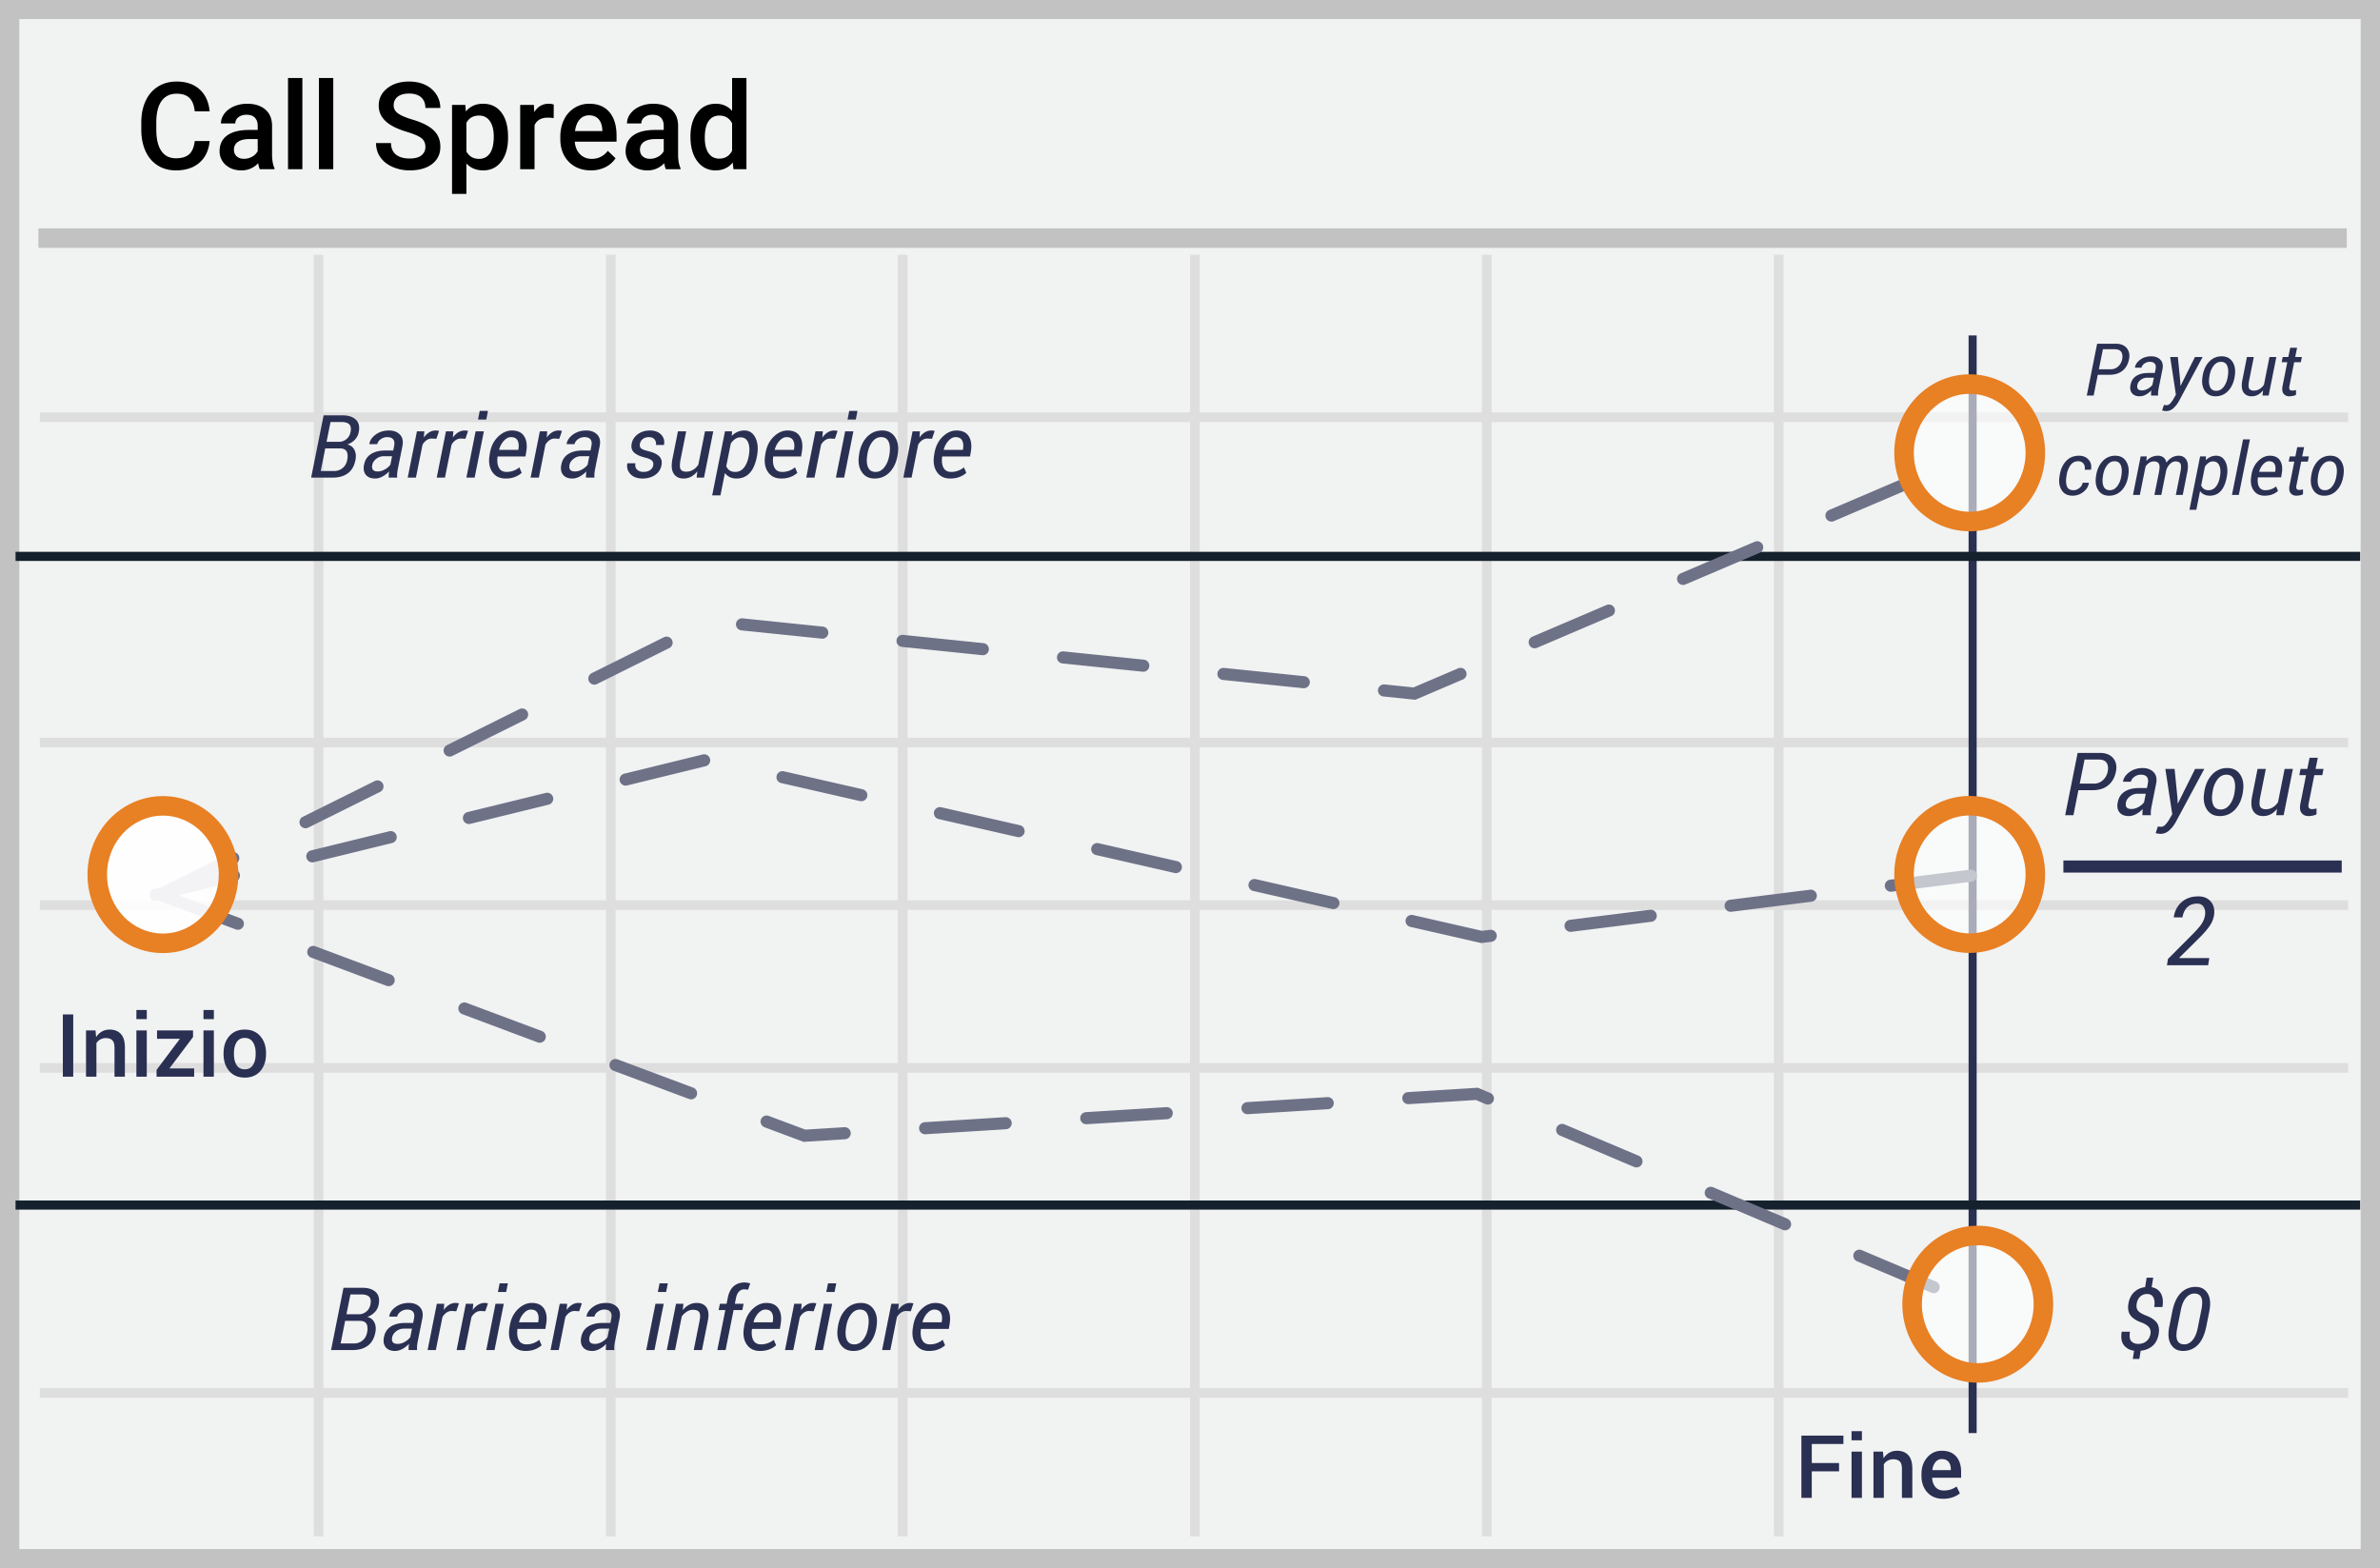 <svg width="299" height="197" xmlns="http://www.w3.org/2000/svg"><g fill="none" fill-rule="evenodd"><path fill="#F1F2F2" d="M299 0v197H0V0z"/><path d="M296.573 2.4H2.427v192.2h294.146V2.4zM299 197H0V0h299v197z" fill="#C2C2C2" fill-rule="nonzero"/><path d="M5 53.021v-1.21h290v1.21H5zm0 40.874v-1.21h290v1.21H5zm0 40.87v-1.21h290v1.21H5zm0 40.833v-1.21h290v1.21H5zM39.421 32h1.208v161h-1.208V32zm36.71 0h1.208v161H76.13V32zm36.669 0h1.208v161H112.8V32zm36.708 0h1.208v161h-1.208V32zm36.671 0h1.208v161h-1.208V32zm36.673 0h1.208v161h-1.208V32zM5 114.31v-1.21h290v1.21H5z" fill="#DFDEDE" fill-rule="nonzero"/><path fill="#2A3052" fill-rule="nonzero" d="M247.314 42.14h1.014v137.891h-1.014z"/><path d="M1.954 70.47v-1.148h294.553v1.148H1.954zm0 81.49v-1.148h294.553v1.148H1.954z" fill="#15212D" fill-rule="nonzero"/><path fill="#C2C2C2" fill-rule="nonzero" d="M4.826 31.142v-2.456h290v2.456z"/><path d="M26.34 17.72c-.11 1.159-.535 2.062-1.278 2.712-.742.649-1.729.973-2.961.973-.862 0-1.62-.204-2.275-.615-.656-.41-1.162-.994-1.519-1.75-.355-.755-.54-1.633-.556-2.634v-1.014c0-1.025.18-1.927.542-2.709.36-.78.88-1.382 1.555-1.805.676-.422 1.456-.634 2.342-.634 1.193 0 2.153.326 2.88.978.728.651 1.15 1.571 1.27 2.76h-1.872c-.088-.781-.314-1.345-.679-1.69-.363-.346-.897-.52-1.599-.52-.817 0-1.444.301-1.882.9-.438.6-.662 1.48-.672 2.638v.962c0 1.174.21 2.07.628 2.686.418.617 1.03.925 1.837.925.738 0 1.291-.166 1.662-.5.372-.333.607-.887.705-1.664h1.871l.001.001zm6.302 3.536c-.079-.154-.148-.405-.207-.754a2.8 2.8 0 0 1-2.108.903c-.807 0-1.465-.231-1.975-.693a2.226 2.226 0 0 1-.764-1.716c0-.861.317-1.521.953-1.981.636-.46 1.545-.69 2.728-.69h1.107v-.53c0-.417-.117-.753-.349-1.003-.233-.252-.588-.377-1.062-.377-.41 0-.747.103-1.01.31a.96.96 0 0 0-.393.786h-1.804c0-.442.146-.856.438-1.243.292-.385.69-.686 1.192-.905a4.167 4.167 0 0 1 1.681-.328c.94 0 1.69.237 2.25.713.559.473.846 1.142.86 2.002v3.641c0 .726.102 1.306.305 1.738v.127h-1.842zm-1.981-1.306a2.04 2.04 0 0 0 1.005-.26 1.74 1.74 0 0 0 .71-.702v-1.521h-.973c-.668 0-1.17.117-1.507.351-.337.233-.505.565-.505.992 0 .348.116.626.346.832.23.206.538.31.924.31v-.002zm7.327 1.306h-1.804V9.796h1.804v11.46zm3.881 0h-1.804V9.796h1.804v11.46zm11.574-2.798c0-.477-.167-.846-.5-1.104-.335-.258-.938-.52-1.809-.784-.872-.262-1.564-.556-2.078-.88-.985-.621-1.477-1.432-1.477-2.432 0-.875.354-1.596 1.064-2.164.71-.566 1.632-.85 2.767-.85.75 0 1.422.14 2.01.417.565.258 1.047.67 1.389 1.191a3.06 3.06 0 0 1 .505 1.711h-1.871c0-.566-.178-1.01-.531-1.331-.354-.32-.86-.48-1.519-.48-.613 0-1.09.132-1.429.394-.338.264-.507.632-.507 1.105 0 .397.182.73.549.996.366.266.97.524 1.811.776.841.25 1.516.537 2.027.858.509.32.883.688 1.12 1.104.238.416.357.901.357 1.459 0 .904-.345 1.624-1.036 2.16-.69.534-1.627.8-2.81.8a5.258 5.258 0 0 1-2.156-.435c-.656-.291-1.166-.693-1.529-1.205-.364-.513-.546-1.11-.546-1.791h1.878c0 .617.203 1.095.608 1.433.407.338.988.508 1.746.508.653 0 1.145-.134 1.473-.4.33-.266.494-.618.494-1.056zm10.384-1.156c0 1.249-.282 2.245-.845 2.988-.565.744-1.322 1.115-2.272 1.115-.881 0-1.586-.29-2.116-.872v3.827H56.79V13.183h1.663l.075.821c.529-.646 1.25-.97 2.16-.97.98 0 1.748.367 2.305 1.1.557.734.834 1.753.834 3.057v.112-.001zm-1.796-.157c0-.805-.159-1.445-.478-1.917-.32-.473-.776-.71-1.37-.71-.737 0-1.267.306-1.589.919v3.581c.327.627.862.94 1.604.94.573 0 1.023-.233 1.348-.697.324-.466.485-1.17.485-2.116zm7.528-2.305a4.442 4.442 0 0 0-.735-.06c-.827 0-1.384.318-1.67.955v5.521H65.35v-8.073h1.722l.044.903c.436-.7 1.04-1.051 1.811-1.051.258 0 .47.034.639.104l-.007 1.7v.001zm4.676 6.565c-1.143 0-2.07-.362-2.78-1.085s-1.064-1.688-1.064-2.89v-.225c0-.806.154-1.526.463-2.16a3.543 3.543 0 0 1 1.302-1.48 3.431 3.431 0 0 1 1.871-.53c1.095 0 1.94.35 2.535 1.05.597.703.895 1.695.895 2.978v.732h-5.248c.054.666.276 1.193.664 1.58.388.389.878.583 1.466.583.826 0 1.5-.336 2.02-1.008l.972.933a3.252 3.252 0 0 1-1.289 1.124 4.03 4.03 0 0 1-1.807.398zm-.215-6.917c-.495 0-.895.176-1.199.524-.304.347-.499.832-.583 1.454h3.436v-.134c-.038-.607-.2-1.065-.481-1.376-.282-.31-.673-.467-1.173-.467v-.001zm9.633 6.768c-.08-.154-.148-.405-.208-.754a2.8 2.8 0 0 1-2.108.903c-.807 0-1.465-.231-1.975-.693a2.226 2.226 0 0 1-.764-1.716c0-.861.317-1.521.953-1.981.636-.46 1.546-.69 2.73-.69h1.104v-.53c0-.417-.116-.753-.348-1.003-.233-.252-.586-.377-1.062-.377-.41 0-.747.103-1.01.31a.96.96 0 0 0-.393.786h-1.804c0-.442.146-.856.438-1.243.292-.385.69-.686 1.192-.905a4.167 4.167 0 0 1 1.682-.328c.94 0 1.69.237 2.249.713.559.473.846 1.142.861 2.002v3.641c0 .726.101 1.306.304 1.738v.127h-1.841zM81.67 19.95c.356 0 .691-.086 1.006-.26a1.75 1.75 0 0 0 .709-.702v-1.521h-.973c-.668 0-1.17.117-1.506.351-.338.233-.506.565-.506.992 0 .348.116.626.346.832.23.206.538.31.924.31v-.002zm5.07-2.79c0-1.243.288-2.24.861-2.995.574-.753 1.344-1.13 2.309-1.13.851 0 1.539.298 2.064.895V9.796h1.804v11.46h-1.633l-.09-.835c-.539.656-1.258.984-2.158.984-.942 0-1.703-.38-2.284-1.141-.581-.761-.871-1.796-.871-3.104h-.002zm1.804.157c0 .82.157 1.46.471 1.921.314.46.761.69 1.34.69.738 0 1.277-.33 1.619-.992v-3.447c-.332-.646-.867-.97-1.604-.97-.584 0-1.034.232-1.35.698-.318.465-.476 1.165-.476 2.1z" fill="#000" fill-rule="nonzero"/><path d="M20.556 113.003a.76.76 0 0 1-.676-1.362l9.075-4.512a.76.76 0 1 1 .676 1.361l-9.075 4.513zm18.15-9.025a.76.76 0 0 1-.676-1.361l9.075-4.512a.76.76 0 0 1 .677 1.36l-9.075 4.513zm18.15-9.025a.76.76 0 1 1-.676-1.36l9.075-4.513a.76.76 0 0 1 .677 1.361l-9.075 4.512zm18.151-9.024a.76.76 0 1 1-.677-1.361l9.075-4.513a.76.76 0 0 1 .677 1.361l-9.075 4.513zm18.135-6.736a.76.76 0 1 1 .156-1.512l10.082 1.038a.76.76 0 0 1-.156 1.512l-10.082-1.038zm20.164 2.076a.76.76 0 0 1 .155-1.512l10.082 1.038a.76.76 0 1 1-.155 1.512l-10.082-1.038zm20.163 2.075a.76.76 0 1 1 .156-1.512l10.082 1.038a.76.76 0 1 1-.156 1.512l-10.082-1.038zm20.164 2.076a.76.76 0 1 1 .155-1.512l10.082 1.038a.76.76 0 1 1-.156 1.512l-10.081-1.038zm29.552-1.458a.76.76 0 1 1 .597 1.398l-5.972 2.55-4.014-.414a.76.76 0 1 1 .156-1.512l3.622.373 5.61-2.395zm9.918-2.58a.76.76 0 0 1-.597-1.398l9.322-3.98a.76.76 0 0 1 .596 1.399l-9.32 3.978zm18.643-7.958a.76.76 0 1 1-.597-1.398l9.322-3.978a.76.76 0 0 1 .596 1.398l-9.321 3.978zm18.643-7.957a.76.76 0 1 1-.597-1.398l9.321-3.979a.76.76 0 1 1 .597 1.398l-9.321 3.979z" fill="#6E7287" fill-rule="nonzero"/><path d="M19.719 113.141a.76.76 0 0 1-.362-1.476l9.844-2.412a.76.76 0 1 1 .362 1.477l-9.844 2.411zm19.688-4.823a.76.76 0 0 1-.362-1.476l9.844-2.411a.76.76 0 1 1 .362 1.476l-9.844 2.411zm19.688-4.822a.76.76 0 0 1-.362-1.477l9.844-2.411a.76.76 0 0 1 .362 1.476l-9.844 2.412zm19.688-4.823a.76.76 0 1 1-.362-1.477l9.844-2.411a.76.76 0 1 1 .361 1.476l-9.843 2.412zm19.372-.295a.76.76 0 1 1 .34-1.481l9.88 2.257a.76.76 0 1 1-.34 1.482l-9.88-2.258zm19.761 4.516a.76.76 0 1 1 .339-1.482l9.88 2.258a.76.76 0 0 1-.339 1.482l-9.88-2.258zm19.76 4.516a.76.76 0 0 1 .34-1.482l9.88 2.258a.76.76 0 1 1-.339 1.482l-9.88-2.258zm19.761 4.516a.76.76 0 1 1 .339-1.482l9.88 2.258a.76.76 0 1 1-.338 1.481l-9.88-2.257zm29.736 4.884a.76.76 0 1 1 .189 1.508l-1.262.158-8.902-2.035a.76.76 0 1 1 .338-1.481l8.642 1.974.995-.124zm10.245.248a.76.76 0 1 1-.189-1.508l10.057-1.26a.76.76 0 1 1 .189 1.509l-10.057 1.26zm20.113-2.519a.76.76 0 1 1-.189-1.508l10.057-1.26a.76.76 0 1 1 .188 1.509l-10.056 1.26zm20.113-2.518a.76.76 0 0 1-.189-1.509l10.056-1.26a.76.76 0 1 1 .19 1.509l-10.057 1.26zm-217.537 1.178a.76.76 0 0 1 .532-1.424l9.493 3.552a.76.76 0 1 1-.533 1.423l-9.492-3.551zm18.984 7.103a.76.76 0 1 1 .533-1.424l9.492 3.552a.76.76 0 0 1-.532 1.423l-9.493-3.551zm18.985 7.103a.76.76 0 0 1 .533-1.424l9.492 3.552a.76.76 0 0 1-.532 1.423l-9.493-3.551zm18.985 7.103a.76.76 0 0 1 .533-1.424l9.492 3.551a.76.76 0 1 1-.533 1.424l-9.492-3.551zm24.27 7.457l-.313-.047.162-.01.151.057zm4.737-.361a.76.76 0 1 1 .095 1.517l-5.213.325-4.904-1.835a.76.76 0 1 1 .532-1.424l4.602 1.721 4.888-.304zm10.21.887a.76.76 0 1 1-.094-1.517l10.115-.63a.76.76 0 0 1 .095 1.517l-10.116.63zm20.231-1.26a.76.76 0 0 1-.094-1.517l10.115-.63a.76.76 0 0 1 .094 1.518l-10.115.63zm20.23-1.26a.76.76 0 0 1-.094-1.516l10.116-.63a.76.76 0 0 1 .094 1.517l-10.115.63zm20.232-1.259a.76.76 0 0 1-.095-1.517l8.798-.548 1.545.654a.76.76 0 1 1-.592 1.4l-1.215-.514-8.441.525zm18.99 3.938a.76.76 0 1 1 .592-1.4l9.334 3.95a.76.76 0 1 1-.592 1.4l-9.334-3.95zm18.668 7.9a.76.76 0 0 1 .592-1.4l9.334 3.949a.76.76 0 1 1-.593 1.4l-9.333-3.95zm18.667 7.898a.76.76 0 0 1 .592-1.4l9.334 3.95a.76.76 0 1 1-.592 1.4l-9.334-3.95z" fill="#6E7287" fill-rule="nonzero"/><path fill="#2A3052" d="M259.224 109.619v-1.52h34.966v1.52z"/><ellipse fill="#FFF" opacity=".6" cx="247.454" cy="56.883" rx="8.247" ry="8.633"/><ellipse fill="#FFF" opacity=".6" cx="247.454" cy="109.852" rx="8.247" ry="8.633"/><ellipse fill="#FFF" opacity=".6" cx="248.467" cy="163.839" rx="8.247" ry="8.633"/><path d="M247.454 66.743c-5.246 0-9.475-4.426-9.475-9.86 0-5.434 4.23-9.86 9.475-9.86 5.245 0 9.474 4.426 9.474 9.86 0 5.434-4.228 9.86-9.474 9.86zm0-2.454c3.864 0 7.02-3.304 7.02-7.406s-3.156-7.406-7.02-7.406c-3.864 0-7.02 3.304-7.02 7.406s3.156 7.405 7.02 7.405zm0 55.424c-5.246 0-9.475-4.427-9.475-9.861 0-5.434 4.23-9.86 9.475-9.86 5.245 0 9.474 4.426 9.474 9.86 0 5.434-4.228 9.86-9.474 9.86zm0-2.456c3.864 0 7.02-3.303 7.02-7.405s-3.156-7.406-7.02-7.406c-3.864 0-7.02 3.304-7.02 7.406s3.156 7.405 7.02 7.405zm1.013 56.443c-5.246 0-9.475-4.427-9.475-9.861 0-5.434 4.23-9.86 9.475-9.86 5.245 0 9.475 4.426 9.475 9.86 0 5.434-4.23 9.86-9.475 9.86zm0-2.456c3.864 0 7.02-3.303 7.02-7.405s-3.156-7.405-7.02-7.405c-3.864 0-7.02 3.303-7.02 7.405s3.156 7.405 7.02 7.405z" fill="#E88024" fill-rule="nonzero"/><ellipse fill="#FFF" opacity=".916" cx="20.467" cy="109.87" rx="8.247" ry="8.633"/><path d="M20.467 119.73c-5.245 0-9.474-4.426-9.474-9.86 0-5.434 4.229-9.86 9.474-9.86s9.475 4.426 9.475 9.86c0 5.434-4.23 9.86-9.475 9.86zm0-2.455c3.864 0 7.02-3.303 7.02-7.405s-3.156-7.406-7.02-7.406c-3.864 0-7.02 3.304-7.02 7.406s3.156 7.405 7.02 7.405z" fill="#E88024" fill-rule="nonzero"/><path d="M277.408 121.261h-5.174l.13-.79 3.093-3.106c.55-.555.933-.997 1.146-1.327.213-.33.348-.667.407-1.011.07-.438.017-.799-.158-1.084-.176-.285-.448-.428-.815-.428-.52 0-.936.153-1.25.46-.315.307-.515.73-.601 1.269h-1.078l-.012-.035c.105-.762.431-1.386.978-1.873.547-.486 1.248-.729 2.104-.729.687 0 1.215.226 1.582.677.367.45.496 1.018.387 1.702a3.348 3.348 0 0 1-.595 1.403c-.319.451-.757.95-1.316 1.497l-2.46 2.438.011.035h3.768l-.147.902zm-7.246 46.321c.053-.33-.005-.606-.175-.83-.17-.224-.479-.425-.926-.604-.638-.219-1.1-.51-1.386-.876-.287-.365-.381-.852-.285-1.46.097-.613.33-1.101.701-1.464.37-.364.839-.581 1.405-.653l.188-1.187h.827l-.194 1.198c.527.093.912.354 1.155.784.244.43.31.997.199 1.703h-1.031c.079-.505.043-.904-.108-1.196-.15-.291-.408-.437-.773-.437-.362 0-.659.112-.892.335-.232.224-.377.524-.435.9-.057.358-.004.642.159.851.163.21.486.411.97.605.644.236 1.102.53 1.374.883s.36.832.263 1.437c-.104.637-.353 1.133-.749 1.488-.396.354-.901.564-1.517.628l-.161 1.031h-.828l.162-1.03c-.541-.072-.965-.303-1.273-.691-.308-.389-.401-.955-.28-1.7h1.037c-.093.573-.037.971.17 1.195.205.224.494.336.867.336.404 0 .745-.112 1.023-.336.277-.224.448-.527.513-.91zm7.02-.962c-.215 1.064-.574 1.845-1.077 2.345-.503.5-1.122.749-1.856.749-.67 0-1.172-.271-1.506-.814-.335-.542-.404-1.302-.207-2.28l.37-1.853c.212-1.06.571-1.841 1.08-2.344a2.543 2.543 0 0 1 1.858-.755c.674 0 1.175.272 1.504.817.33.544.398 1.305.204 2.282l-.37 1.853zm-.623-2.078c.143-.72.138-1.24-.014-1.56-.152-.321-.441-.481-.867-.481-.39 0-.737.174-1.04.523-.302.35-.52.855-.652 1.518l-.457 2.293c-.143.72-.137 1.242.017 1.566.153.324.444.486.87.486.39 0 .735-.176 1.034-.527.299-.35.516-.859.652-1.525l.457-2.293zM263.544 47.079l-.519 2.611h-.863l1.301-6.51h2.348c.602 0 1.057.182 1.366.545.308.364.406.832.293 1.404-.128.63-.402 1.111-.82 1.447-.42.335-.958.503-1.617.503h-1.49.001zm.138-.689h1.49c.37 0 .683-.12.94-.362.259-.241.423-.538.495-.89.074-.381.038-.688-.11-.919-.147-.23-.422-.346-.825-.346h-1.484l-.506 2.517zm6.556 3.3c0-.146.003-.266.008-.36.006-.094.017-.19.032-.288-.2.211-.429.388-.687.53a1.599 1.599 0 0 1-.775.212c-.442 0-.767-.132-.977-.396-.21-.264-.27-.616-.177-1.057.095-.492.338-.861.727-1.107.389-.246.887-.369 1.495-.369h.828l.093-.478c.06-.301.027-.53-.098-.687-.125-.156-.334-.234-.626-.234-.25 0-.477.073-.68.221-.202.148-.323.32-.362.516h-.818l-.009-.026c.06-.373.283-.7.67-.982.388-.282.85-.422 1.387-.422.48 0 .86.142 1.138.427.279.284.367.683.266 1.196l-.465 2.33c-.039.181-.066.35-.08.505a2.47 2.47 0 0 0 0 .469h-.89zm-1.145-.644c.241 0 .487-.07.738-.21.25-.14.444-.306.58-.496l.18-.89h-.854c-.295 0-.56.09-.796.273-.236.181-.376.39-.42.626-.048.23-.026.403.067.52.092.118.26.177.505.177zm4.811-1.149l.022.55.027.004 1.798-3.599h.961l-2.996 5.58a3.49 3.49 0 0 1-.67.85 1.328 1.328 0 0 1-.93.362 2.587 2.587 0 0 1-.492-.072l.228-.693c.044 0 .087.004.13.01.128.008.207.013.236.013.155 0 .311-.09.468-.268.156-.18.282-.358.377-.537l.296-.505-.72-4.74h.965l.3 3.045zm2.813-.67c.119-.746.392-1.343.82-1.791.408-.44.985-.685 1.585-.673.602 0 1.053.233 1.353.7.3.466.393 1.054.28 1.763l-.014.099c-.122.748-.397 1.345-.825 1.79a2.11 2.11 0 0 1-1.585.669c-.602 0-1.053-.233-1.353-.698-.3-.465-.391-1.052-.275-1.761l.014-.099v.001zm.85.098c-.087.533-.061.962.077 1.285.139.324.404.485.794.485.364 0 .674-.169.93-.507.256-.338.425-.76.505-1.263l.014-.099c.083-.524.055-.95-.085-1.279-.14-.327-.403-.491-.787-.491-.367 0-.678.17-.932.51-.255.34-.423.76-.503 1.26l-.014.099h.001zm6.67 2.365l.077-.662a2.016 2.016 0 0 1-.651.564c-.246.129-.52.195-.798.192-.462 0-.804-.171-1.026-.514-.222-.343-.263-.865-.123-1.565l.567-2.853h.863l-.572 2.862c-.11.548-.116.911-.018 1.088.099.178.297.267.595.267.265 0 .506-.066.722-.197a1.69 1.69 0 0 0 .548-.546l.693-3.474h.863l-.966 4.838h-.774zm4.347-6.005l-.237 1.167h.836l-.13.653h-.836l-.586 2.938c-.05.241-.043.404.023.49.065.084.171.127.317.127.069 0 .151-.007.248-.02.097-.014.174-.028.23-.043l-.004.604c-.086.053-.21.097-.369.132a2.24 2.24 0 0 1-.472.05c-.313 0-.553-.11-.722-.33-.168-.22-.206-.557-.114-1.01l.586-2.938h-.706l.13-.653h.706l.237-1.167h.863zm-28.09 17.898c.257 0 .502-.091.736-.273.234-.182.372-.402.413-.662h.774l.009.027c-.06.435-.292.81-.698 1.125-.38.305-.853.472-1.341.471-.632 0-1.092-.232-1.382-.697-.289-.465-.378-1.039-.268-1.722l.031-.187c.11-.713.375-1.293.794-1.742.419-.449.96-.673 1.625-.673.513 0 .915.168 1.205.503.291.335.392.746.302 1.232l-.009.022h-.782c.05-.31 0-.565-.152-.764-.152-.2-.376-.3-.67-.3-.406 0-.73.168-.971.505a2.8 2.8 0 0 0-.474 1.217l-.031.187c-.08.513-.06.93.062 1.25.122.32.398.48.827.48v.001zm2.849-1.87c.119-.745.392-1.341.82-1.79.408-.44.985-.685 1.585-.673.602 0 1.053.233 1.353.7.3.466.393 1.054.28 1.764l-.014.098c-.122.748-.397 1.345-.825 1.79a2.11 2.11 0 0 1-1.585.67c-.602 0-1.053-.233-1.353-.698-.3-.465-.391-1.052-.275-1.762l.014-.098v-.001zm.85.1c-.087.533-.061.961.077 1.285.14.323.404.485.794.485.364 0 .674-.17.93-.508.257-.338.425-.76.505-1.263l.014-.098c.083-.525.055-.951-.085-1.28-.14-.327-.403-.491-.787-.491-.367 0-.677.17-.932.51-.255.34-.423.76-.503 1.26l-.014.1h.001zm5.45-1.897c.188-.214.405-.38.653-.494a1.92 1.92 0 0 1 .818-.172c.271 0 .5.073.686.22.187.145.31.363.37.652.19-.274.417-.488.679-.642.262-.153.551-.23.867-.23.427 0 .746.172.957.516.212.345.252.85.12 1.518l-.576 2.893h-.867l.58-2.901c.1-.513.096-.86-.008-1.04-.104-.18-.309-.27-.613-.27-.244 0-.475.107-.693.324a1.901 1.901 0 0 0-.478.807v.009l-.613 3.071h-.867l.581-2.901c.096-.486.09-.826-.018-1.02-.107-.194-.31-.29-.608-.29-.226 0-.43.057-.608.172a1.516 1.516 0 0 0-.46.476l-.716 3.563h-.863l.966-4.838h.769l-.058.577zm10.083 2.115c-.15.745-.4 1.305-.754 1.68-.353.373-.808.56-1.366.56-.259 0-.492-.049-.7-.147a1.31 1.31 0 0 1-.511-.43l-.47 2.344h-.863l1.337-6.699h.742l-.03.479c.34-.367.82-.573 1.32-.568.52 0 .907.258 1.158.774.252.515.304 1.153.155 1.913l-.018.094zm-.845-.094c.113-.578.096-1.051-.052-1.42-.147-.368-.416-.552-.807-.552-.2 0-.384.059-.554.175-.17.116-.324.276-.46.478l-.475 2.366c.07.178.192.331.349.44.155.106.353.159.595.159.354 0 .65-.14.885-.418.236-.279.402-.657.5-1.134l.019-.094zm2.383 2.24h-.863l1.395-6.975h.863l-1.395 6.975zm3.233.094c-.608 0-1.068-.225-1.38-.677-.311-.452-.41-1.032-.297-1.742l.031-.196c.114-.716.396-1.296.848-1.74.451-.444.94-.666 1.464-.666.593 0 1.018.198 1.274.595.257.396.334.92.233 1.57l-.09.55h-2.915c-.065.494-.02.887.137 1.18.156.292.424.438.802.438a2.07 2.07 0 0 0 1.337-.478l.246.572a2.2 2.2 0 0 1-.698.424c-.283.114-.614.17-.992.17zm.559-4.328c-.25 0-.493.125-.727.376a2.18 2.18 0 0 0-.503.93l.014.027h1.99l.017-.117c.057-.36.023-.653-.103-.878-.125-.225-.354-.338-.688-.338zm4.409-1.77l-.237 1.166h.836l-.13.653h-.836l-.586 2.938c-.05.241-.043.405.023.49.065.085.17.127.317.127.069 0 .151-.007.248-.02.097-.014.174-.028.23-.043l-.004.604a1.17 1.17 0 0 1-.369.132 2.24 2.24 0 0 1-.472.051c-.313 0-.553-.11-.722-.33-.168-.221-.206-.558-.114-1.011l.586-2.938h-.707l.13-.653h.707l.237-1.167h.863v.001zm.903 3.54c.119-.745.393-1.341.82-1.79.408-.44.985-.685 1.585-.673.603 0 1.053.233 1.353.7.3.466.393 1.054.28 1.764l-.014.098c-.122.748-.397 1.345-.825 1.79a2.11 2.11 0 0 1-1.585.67c-.602 0-1.053-.233-1.353-.698-.3-.465-.39-1.052-.275-1.762l.014-.098v-.001zm.85.1c-.087.533-.061.961.078 1.285.138.323.403.485.793.485.364 0 .674-.17.93-.508.257-.338.425-.76.506-1.263l.013-.098c.083-.525.055-.951-.085-1.28-.14-.327-.402-.491-.787-.491-.367 0-.677.17-.932.51-.255.34-.423.76-.503 1.26l-.014.1h.001zM39.09 60l1.564-7.82h2.406c.713 0 1.26.179 1.644.537.383.358.504.884.365 1.579a1.89 1.89 0 0 1-.494.95c-.26.269-.58.471-.935.591.42.1.717.333.894.696.178.363.218.783.121 1.26-.154.762-.478 1.32-.972 1.675s-1.12.532-1.88.532H39.09zm1.768-3.668l-.564 2.84h1.676c.404 0 .758-.12 1.06-.362.303-.241.5-.577.589-1.007.093-.487.067-.854-.078-1.1-.145-.248-.429-.371-.852-.371h-1.831zm.166-.828h1.585c.322 0 .622-.11.9-.33.277-.22.453-.52.529-.9.09-.447.036-.77-.159-.966-.195-.197-.524-.296-.985-.296h-1.37l-.5 2.492zM48.834 60a4.324 4.324 0 0 1 .048-.779 3.33 3.33 0 0 1-.824.637c-.31.17-.62.255-.932.255-.53 0-.921-.159-1.174-.476-.252-.316-.323-.74-.212-1.27.115-.59.406-1.034.873-1.33.467-.295 1.066-.442 1.797-.442h.993l.113-.575c.072-.362.032-.636-.118-.824-.15-.188-.401-.282-.752-.282-.3 0-.573.088-.816.265-.244.178-.389.384-.435.62h-.983l-.011-.031c.071-.448.34-.841.806-1.18.465-.338 1.02-.507 1.665-.507.576 0 1.032.171 1.367.513.334.342.44.82.32 1.437l-.56 2.798a5.55 5.55 0 0 0-.096.607 2.967 2.967 0 0 0 0 .564h-1.069zm-1.375-.773c.29 0 .585-.085.886-.253.301-.168.534-.367.698-.596l.215-1.069h-1.026c-.354 0-.673.11-.956.328-.283.218-.45.469-.505.752-.057.275-.03.484.081.625.111.142.313.213.607.213zm7.364-4.104l-.57-.032c-.236 0-.453.067-.652.201a1.772 1.772 0 0 0-.518.567L52.255 60H51.22l1.16-5.812h.93l-.065.78c.2-.284.427-.502.68-.656a1.535 1.535 0 0 1 1.232-.172l-.333.983h-.001zm3.647 0l-.57-.032c-.236 0-.453.067-.652.201-.212.149-.39.342-.519.567L55.902 60h-1.036l1.16-5.812h.93l-.065.78c.2-.284.427-.502.68-.656a1.535 1.535 0 0 1 1.232-.172l-.333.983zM59.63 60h-1.037l1.16-5.812h1.037L59.63 60zm1.46-7.3h-1.036l.215-1.079h1.037l-.215 1.08-.001-.001zm2.423 7.413c-.73 0-1.283-.271-1.657-.814-.374-.542-.493-1.24-.357-2.092l.038-.236c.136-.86.475-1.556 1.017-2.09.543-.533 1.13-.8 1.76-.8.712 0 1.222.238 1.53.714.308.477.401 1.105.28 1.886l-.108.66h-3.502c-.079.595-.024 1.067.164 1.418s.51.527.964.527c.315 0 .61-.053.886-.159.276-.105.516-.244.72-.416l.295.687c-.245.22-.529.393-.837.51-.34.137-.738.205-1.193.205zm.672-5.2c-.301 0-.592.151-.873.452-.281.3-.483.673-.604 1.117l.016.032h2.39l.021-.14c.068-.433.027-.785-.123-1.055-.15-.27-.426-.405-.827-.405v-.001zm6.08.21l-.57-.032a1.14 1.14 0 0 0-.652.201c-.212.149-.39.342-.519.567L67.697 60h-1.036l1.16-5.812h.929l-.064.78c.2-.284.427-.502.679-.656a1.535 1.535 0 0 1 1.233-.172l-.333.983zM73.616 60c0-.175.004-.32.011-.432a3.91 3.91 0 0 1 .038-.347 3.33 3.33 0 0 1-.825.637c-.31.17-.62.255-.932.255-.53 0-.92-.159-1.173-.476-.253-.316-.324-.74-.213-1.27.115-.59.406-1.034.873-1.33.468-.295 1.066-.442 1.797-.442h.994l.112-.575c.072-.362.033-.636-.118-.824-.15-.188-.4-.282-.752-.282-.3 0-.573.088-.816.265-.244.178-.389.384-.435.62h-.983l-.01-.031c.07-.448.34-.841.805-1.18.465-.338 1.02-.507 1.665-.507.576 0 1.032.171 1.367.513.335.342.441.82.32 1.437l-.56 2.798a5.55 5.55 0 0 0-.096.607 2.967 2.967 0 0 0 0 .564h-1.069zm-1.375-.773c.29 0 .586-.085.886-.253.301-.168.534-.367.699-.596l.215-1.069h-1.026c-.355 0-.674.11-.956.328-.283.218-.452.469-.505.752-.058.275-.03.484.08.625.111.142.314.213.607.213zm9.824-.769c.04-.24-.009-.433-.145-.58-.136-.146-.419-.275-.849-.386-.634-.154-1.098-.364-1.394-.629-.295-.265-.405-.623-.33-1.074.079-.49.331-.898.757-1.222.427-.324.944-.486 1.553-.486.608 0 1.078.176 1.407.526.33.351.448.772.354 1.263l-.016.032h-.993a.843.843 0 0 0-.172-.69c-.158-.2-.394-.298-.71-.298-.321 0-.583.083-.783.25a.95.95 0 0 0-.355.593c-.04.24.003.422.126.548.124.125.404.241.841.349.662.157 1.139.371 1.429.642.29.27.399.633.327 1.087a1.852 1.852 0 0 1-.784 1.265c-.437.31-.974.465-1.611.465-.666 0-1.175-.19-1.526-.57-.35-.38-.476-.816-.376-1.31l.011-.032h.994c-.047.376.034.65.242.824.207.174.469.26.784.26.326 0 .6-.076.824-.23a.876.876 0 0 0 .395-.597zM87.517 60l.09-.795a2.407 2.407 0 0 1-.78.677 2.023 2.023 0 0 1-.96.23c-.554 0-.965-.205-1.232-.617-.267-.412-.316-1.038-.148-1.88l.682-3.427h1.037l-.687 3.438c-.133.659-.14 1.095-.022 1.308.118.213.356.32.714.32.32 0 .608-.08.868-.237.26-.157.479-.376.658-.655l.832-4.174h1.037L88.446 60h-.93.001zm7.557-2.578c-.18.895-.481 1.567-.905 2.017-.425.45-.972.674-1.641.674-.312 0-.592-.06-.84-.177a1.574 1.574 0 0 1-.616-.516l-.564 2.814h-1.036l1.606-8.046h.891l-.037.575c.214-.222.455-.391.722-.507.267-.117.554-.175.862-.175.627 0 1.091.31 1.394.93.302.619.364 1.385.185 2.298l-.021.113zm-1.015-.113c.136-.695.115-1.263-.062-1.705-.177-.442-.5-.664-.97-.664-.24 0-.462.07-.666.21-.204.14-.388.331-.553.575l-.57 2.84c.094.227.234.403.42.53.186.127.424.19.714.19.426 0 .78-.167 1.064-.502.282-.334.483-.788.601-1.361l.022-.113zm4.082 2.804c-.73 0-1.283-.271-1.657-.814-.375-.542-.494-1.24-.358-2.092l.038-.236c.136-.86.475-1.556 1.018-2.09.542-.533 1.129-.8 1.759-.8.712 0 1.223.238 1.53.714.309.477.402 1.105.28 1.886l-.107.66h-3.502c-.08.595-.025 1.067.163 1.418s.51.527.965.527a2.493 2.493 0 0 0 1.606-.575l.295.687a2.68 2.68 0 0 1-.838.51c-.34.137-.738.205-1.192.205zm.671-5.2c-.3 0-.592.151-.873.452-.28.3-.482.673-.604 1.117l.016.032h2.39l.022-.14c.068-.433.027-.785-.124-1.055-.15-.27-.426-.405-.827-.405v-.001zm6.08.21l-.57-.032c-.236 0-.453.067-.652.201a1.772 1.772 0 0 0-.518.567L102.325 60h-1.037l1.16-5.812h.93l-.065.78c.2-.284.427-.502.68-.656a1.535 1.535 0 0 1 1.232-.172l-.333.983zm1.16 4.877h-1.036l1.16-5.812h1.036L106.052 60zm1.461-7.3h-1.036l.214-1.079h1.037l-.215 1.08V52.7zm.424 4.34c.144-.895.472-1.612.986-2.15.514-.54 1.149-.809 1.904-.809.723 0 1.265.28 1.625.84.36.561.472 1.267.336 2.12l-.017.118c-.146.898-.477 1.615-.99 2.15-.514.536-1.149.804-1.905.804-.723 0-1.264-.28-1.624-.838-.36-.559-.47-1.264-.33-2.116l.016-.118-.001-.001zm1.021.119c-.104.64-.073 1.155.094 1.544.167.388.484.583.953.583.437 0 .81-.204 1.118-.61.308-.406.51-.912.606-1.517l.017-.118c.1-.63.066-1.143-.102-1.537-.169-.393-.484-.59-.946-.59-.44 0-.813.204-1.12.612-.306.408-.507.913-.604 1.515l-.016.118zm8.132-2.036l-.57-.032c-.236 0-.453.067-.652.201a1.772 1.772 0 0 0-.518.567L114.522 60h-1.036l1.16-5.812h.93l-.065.78c.2-.284.427-.502.68-.656a1.535 1.535 0 0 1 1.232-.172l-.333.983zm2.277 4.99c-.73 0-1.283-.271-1.657-.814-.374-.542-.493-1.24-.357-2.092l.038-.236c.136-.86.475-1.556 1.017-2.09.543-.533 1.13-.8 1.76-.8.712 0 1.222.238 1.53.714.308.477.401 1.105.28 1.886l-.108.66h-3.502c-.079.595-.024 1.067.164 1.418s.51.527.964.527c.315 0 .61-.053.886-.159.276-.105.516-.244.72-.416l.295.687c-.245.22-.529.393-.837.51-.34.137-.738.205-1.193.205zm.672-5.2c-.301 0-.592.151-.873.452-.281.3-.483.673-.604 1.117l.016.032h2.39l.021-.14c.068-.433.027-.785-.123-1.055-.15-.27-.426-.405-.827-.405v-.001zM41.59 169.601l1.564-7.82h2.406c.713 0 1.26.179 1.644.537.383.358.504.884.365 1.58a1.89 1.89 0 0 1-.494.95c-.26.268-.58.47-.935.59.42.1.717.333.894.696.178.364.218.783.121 1.26-.154.762-.478 1.321-.972 1.675-.494.355-1.12.532-1.88.532H41.59zm1.768-3.668l-.564 2.841h1.676c.404 0 .758-.12 1.06-.362.303-.242.5-.578.589-1.008.093-.487.067-.854-.078-1.1-.145-.248-.429-.371-.852-.371h-1.831zm.166-.827h1.585c.322 0 .622-.11.9-.33.277-.22.453-.52.529-.9.09-.448.036-.77-.159-.967-.195-.197-.524-.296-.985-.296h-1.37l-.5 2.493zm7.81 4.495a4.374 4.374 0 0 1 .048-.779 3.33 3.33 0 0 1-.824.637c-.31.17-.62.255-.932.255-.53 0-.921-.158-1.174-.475-.252-.317-.323-.74-.212-1.27.115-.591.406-1.035.873-1.33.467-.295 1.066-.443 1.797-.443h.993l.113-.575c.072-.361.032-.636-.118-.824-.15-.188-.401-.282-.752-.282-.3 0-.573.088-.816.266-.244.177-.389.384-.435.62h-.983l-.011-.032c.071-.448.34-.84.806-1.18.465-.338 1.02-.507 1.665-.507.576 0 1.032.171 1.367.513.334.342.44.821.32 1.437l-.56 2.798a5.588 5.588 0 0 0-.096.607 2.967 2.967 0 0 0 0 .564h-1.069zm-1.375-.773a1.8 1.8 0 0 0 .886-.253c.301-.168.534-.367.698-.596l.215-1.069h-1.026c-.354 0-.673.11-.956.328-.283.218-.45.469-.505.752-.057.276-.03.484.081.626.111.141.313.212.607.212zm7.364-4.104l-.57-.032c-.236 0-.453.067-.652.201a1.772 1.772 0 0 0-.518.567l-.828 4.141H53.72l1.16-5.811h.93l-.065.778c.2-.282.427-.5.68-.655a1.535 1.535 0 0 1 1.232-.172l-.333.983h-.001zm3.647 0l-.57-.032c-.236 0-.453.067-.652.201-.212.149-.39.342-.519.567l-.827 4.141h-1.036l1.16-5.811h.93l-.065.778c.2-.282.427-.5.68-.655a1.535 1.535 0 0 1 1.232-.172l-.333.983zm1.16 4.877h-1.037l1.16-5.811h1.037l-1.16 5.811zm1.46-7.3h-1.036l.215-1.079h1.037l-.215 1.08-.001-.001zm2.423 7.413c-.73 0-1.283-.271-1.657-.814-.374-.542-.493-1.24-.357-2.092l.038-.236c.136-.86.475-1.556 1.017-2.09.543-.533 1.13-.8 1.76-.8.712 0 1.222.238 1.53.715.308.476.401 1.104.28 1.885l-.108.66h-3.502c-.079.595-.024 1.068.164 1.418.188.351.51.527.964.527.315 0 .61-.053.886-.159.276-.105.516-.244.72-.416l.295.688c-.245.22-.529.393-.837.51-.34.136-.738.204-1.193.204zm.672-5.2c-.301 0-.592.151-.873.452-.281.3-.483.673-.604 1.117l.016.032h2.39l.021-.14c.068-.433.027-.784-.123-1.055-.15-.27-.426-.405-.827-.405v-.001zm6.08.21l-.57-.032a1.14 1.14 0 0 0-.652.201c-.212.149-.39.342-.519.567l-.827 4.141h-1.036l1.16-5.811h.929l-.064.778c.2-.282.427-.5.679-.655a1.535 1.535 0 0 1 1.233-.172l-.333.983zm3.351 4.877c0-.175.004-.32.011-.432.007-.113.02-.228.038-.347a3.33 3.33 0 0 1-.825.637c-.31.17-.62.255-.932.255-.53 0-.92-.158-1.173-.475-.253-.317-.324-.74-.213-1.27.115-.591.406-1.035.873-1.33.468-.295 1.066-.443 1.797-.443h.994l.112-.575c.072-.361.033-.636-.118-.824-.15-.188-.4-.282-.752-.282-.3 0-.573.088-.816.266-.244.177-.389.384-.435.62h-.983l-.01-.032c.07-.448.34-.84.805-1.18.465-.338 1.02-.507 1.665-.507.576 0 1.032.171 1.367.513.335.342.441.821.32 1.437l-.56 2.798a5.588 5.588 0 0 0-.096.607 2.967 2.967 0 0 0 0 .564h-1.069zm-1.375-.773c.29 0 .586-.084.886-.253.301-.168.534-.367.699-.596l.215-1.069h-1.026c-.355 0-.674.11-.956.328-.283.218-.452.469-.505.752-.058.276-.03.484.08.626.111.141.314.212.607.212zm7.482.773h-1.036l1.16-5.811h1.036l-1.16 5.811zm1.461-7.3h-1.037l.215-1.079H83.9l-.215 1.08-.001-.001zm2.084 2.289c.236-.294.504-.518.803-.674.299-.156.62-.234.964-.234.548 0 .954.186 1.22.559.264.372.322.936.171 1.692l-.736 3.668h-1.036l.73-3.647c.108-.544.093-.916-.043-1.114-.136-.199-.4-.298-.795-.298-.25 0-.5.076-.746.228a2.3 2.3 0 0 0-.65.61l-.843 4.221H83.77l1.16-5.811h.93l-.092.8zm4.35 5.011l1.005-5.027h-.838l.156-.784h.838l.15-.736c.13-.659.375-1.148.739-1.466.363-.32.824-.478 1.383-.478.107 0 .218.01.333.032.114.021.238.048.37.08l-.279.806a1.993 1.993 0 0 0-.467-.054.891.891 0 0 0-.669.282c-.18.188-.305.454-.373.798l-.15.736h1.1l-.155.784H92.16l-1.005 5.027h-1.037zm5.356.113c-.73 0-1.283-.271-1.657-.814-.375-.542-.494-1.24-.358-2.092l.038-.236c.136-.86.475-1.556 1.018-2.09.542-.533 1.129-.8 1.759-.8.712 0 1.223.238 1.53.715.309.476.402 1.104.28 1.885l-.107.66h-3.502c-.08.595-.025 1.068.163 1.418.188.351.51.527.965.527a2.493 2.493 0 0 0 1.606-.575l.295.688a2.68 2.68 0 0 1-.838.51c-.34.136-.738.204-1.192.204zm.671-5.2c-.3 0-.592.151-.873.452-.28.3-.482.673-.604 1.117l.016.032h2.39l.022-.14c.068-.433.027-.784-.124-1.055-.15-.27-.426-.405-.827-.405v-.001zm6.08.21l-.57-.032c-.236 0-.453.067-.652.201a1.772 1.772 0 0 0-.518.567l-.827 4.141H98.62l1.16-5.811h.93l-.065.778c.2-.282.427-.5.68-.655a1.535 1.535 0 0 1 1.232-.172l-.333.983h.001zm1.16 4.877h-1.036l1.16-5.811h1.036l-1.16 5.811zm1.461-7.3h-1.036l.214-1.079h1.037l-.215 1.08v-.001zm.425 4.34c.143-.894.471-1.611.985-2.15.514-.54 1.149-.809 1.904-.809.723 0 1.265.28 1.625.84.36.561.472 1.268.336 2.12l-.017.118c-.146.899-.477 1.616-.99 2.151-.514.535-1.149.803-1.905.803-.723 0-1.264-.28-1.624-.838-.36-.558-.47-1.264-.33-2.116l.016-.118v-.001zm1.02.119c-.104.64-.072 1.156.094 1.544.167.389.484.583.953.583.437 0 .81-.203 1.118-.61.308-.406.51-.912.606-1.517l.017-.118c.1-.63.066-1.143-.102-1.536-.169-.394-.484-.591-.946-.591-.44 0-.813.204-1.12.612-.306.408-.507.913-.604 1.515l-.016.118zm8.132-2.036l-.57-.032c-.236 0-.453.067-.652.201a1.772 1.772 0 0 0-.518.567l-.828 4.141h-1.036l1.16-5.811h.93l-.065.778c.2-.282.427-.5.68-.655a1.535 1.535 0 0 1 1.232-.172l-.333.983zm2.277 4.99c-.73 0-1.283-.271-1.657-.814-.374-.542-.493-1.24-.357-2.092l.038-.236c.136-.86.475-1.556 1.017-2.09.543-.533 1.13-.8 1.76-.8.712 0 1.222.238 1.53.715.308.476.401 1.104.28 1.885l-.108.66h-3.502c-.079.595-.024 1.068.164 1.418.188.351.51.527.964.527.315 0 .61-.053.886-.159.276-.105.516-.244.72-.416l.295.688c-.245.22-.529.393-.837.51-.34.136-.738.204-1.193.204zm.672-5.2c-.301 0-.592.151-.873.452-.281.3-.483.673-.604 1.117l.016.032h2.39l.021-.14c.068-.433.027-.784-.123-1.055-.15-.27-.426-.405-.827-.405v-.001zM261.11 99.269l-.623 3.137h-1.037l1.563-7.82h2.82c.723 0 1.27.218 1.641.655.37.437.488.999.352 1.686-.154.756-.483 1.335-.986 1.738s-1.15.604-1.941.604h-1.789zm.166-.827h1.789c.444 0 .82-.145 1.13-.435.31-.29.508-.646.594-1.069.09-.458.046-.826-.131-1.104-.178-.277-.508-.416-.991-.416h-1.784l-.607 3.024zm7.874 3.964c0-.176.004-.32.011-.433a3.93 3.93 0 0 1 .038-.346 3.33 3.33 0 0 1-.825.636c-.31.17-.62.256-.932.256-.53 0-.92-.159-1.173-.476-.253-.317-.323-.74-.212-1.27.114-.59.405-1.034.873-1.33.467-.295 1.066-.443 1.796-.443h.994l.113-.574c.071-.362.032-.637-.119-.825-.15-.188-.4-.282-.752-.282-.3 0-.572.089-.816.266-.243.177-.388.384-.435.62h-.983l-.01-.032c.071-.447.34-.84.805-1.179.466-.338 1.02-.507 1.665-.507.577 0 1.032.17 1.367.513.335.342.441.82.32 1.437l-.559 2.798a5.3 5.3 0 0 0-.097.607 2.968 2.968 0 0 0 0 .564h-1.069zm-1.375-.774c.29 0 .586-.084.887-.252.3-.168.533-.367.698-.596l.215-1.07h-1.026c-.355 0-.673.11-.956.328-.283.219-.451.47-.505.752-.057.276-.03.485.08.626.112.142.314.212.607.212zm5.78-1.38l.027.66.032.006 2.159-4.324h1.155l-3.599 6.703c-.222.39-.49.73-.805 1.02-.316.29-.688.436-1.118.436a3.107 3.107 0 0 1-.59-.086l.273-.833.156.011c.154.011.25.016.285.016.186 0 .373-.107.561-.322.188-.215.34-.43.454-.644l.355-.607-.865-5.694h1.16l.36 3.658zm3.378-.806c.143-.895.472-1.612.986-2.15a2.523 2.523 0 0 1 1.904-.81c.723 0 1.265.281 1.625.841.36.56.471 1.267.335 2.12l-.016.117c-.147.9-.477 1.616-.99 2.152-.515.535-1.15.803-1.905.803-.723 0-1.265-.28-1.625-.838-.36-.559-.47-1.264-.33-2.117l.016-.118zm1.02.118c-.103.641-.072 1.156.095 1.545.166.388.484.582.953.582.437 0 .81-.203 1.117-.61.308-.406.51-.911.607-1.517l.016-.118c.1-.63.067-1.142-.102-1.536-.168-.394-.483-.59-.945-.59-.44 0-.814.203-1.12.612-.306.408-.508.913-.604 1.514l-.016.118h-.001zm8.014 2.842l.092-.795c-.23.297-.49.523-.782.677a2.023 2.023 0 0 1-.959.23c-.555 0-.965-.205-1.232-.617-.267-.412-.316-1.039-.148-1.88l.682-3.427h1.037l-.688 3.438c-.132.659-.14 1.095-.021 1.308.118.213.356.32.714.32.319 0 .608-.08.868-.237.26-.158.479-.376.658-.655l.832-4.174h1.037l-1.16 5.812h-.93zm5.221-7.214l-.285 1.402h1.005l-.156.784h-1.004l-.704 3.53c-.06.29-.052.485.027.587.079.102.206.153.381.153.083 0 .182-.008.298-.024.117-.016.209-.033.277-.05l-.005.724a1.424 1.424 0 0 1-.444.159 2.69 2.69 0 0 1-.566.062c-.376 0-.665-.133-.868-.398-.202-.265-.248-.67-.137-1.214l.704-3.529h-.849l.156-.784h.849l.284-1.402h1.037zM9.201 135.261H7.896v-7.82h1.305v7.82zM12 129.45l.075.838c.19-.298.429-.53.717-.696.288-.166.613-.25.975-.25.605 0 1.077.184 1.415.55.339.368.508.94.508 1.717v3.652h-1.305v-3.641c0-.437-.09-.748-.272-.932-.18-.185-.455-.277-.824-.277a1.367 1.367 0 0 0-1.176.634v4.216h-1.306v-5.811H12zm6.44 5.811h-1.305v-5.811h1.305v5.811zm0-7.235h-1.305v-1.144h1.305v1.144zm2.846 6.193h3.105v1.042H19.67v-.854l2.932-3.905H19.73v-1.052h4.522v.827l-2.965 3.942h-.001zm5.581 1.042h-1.305v-5.811h1.305v5.811zm0-7.235h-1.305v-1.144h1.305v1.144zm1.22 4.276c0-.863.236-1.572.708-2.127.48-.555 1.13-.833 1.95-.833.834 0 1.488.278 1.96.833.477.551.715 1.26.715 2.127v.113c0 .873-.238 1.586-.715 2.137-.472.548-1.122.822-1.95.822-.83 0-1.484-.276-1.96-.827-.472-.552-.709-1.262-.709-2.132v-.113h.001zm1.304.113c0 .565.111 1.027.333 1.385.219.355.563.532 1.032.532.454 0 .795-.177 1.02-.532.23-.358.344-.82.344-1.385v-.113c0-.555-.115-1.012-.344-1.37-.225-.361-.57-.542-1.031-.542-.455 0-.795.18-1.02.542-.223.362-.334.818-.334 1.37v.113zm201.649 52.421h-3.427v3.336h-1.305v-7.82h5.28v1.047h-3.975v2.39h3.427v1.047zm2.873 3.336h-1.305v-5.812h1.305v5.812zm0-7.235h-1.305v-1.144h1.305v1.144zm2.643 1.423l.075.838c.19-.297.429-.529.717-.695.288-.167.613-.25.975-.25.605 0 1.077.183 1.415.55.338.367.508.94.508 1.717v3.652h-1.306v-3.642c0-.437-.09-.747-.27-.932-.182-.184-.456-.276-.825-.276a1.367 1.367 0 0 0-1.177.634v4.216h-1.305v-5.812h1.193zm7.54 5.925c-.823 0-1.48-.27-1.968-.809-.489-.539-.733-1.23-.733-2.076v-.214c0-.846.243-1.546.728-2.103.485-.557 1.093-.834 1.823-.83.784 0 1.385.237 1.802.712.417.474.626 1.11.626 1.909v.768h-3.626l-.01.027c.021.462.156.84.405 1.133.25.294.594.44 1.034.44a2.8 2.8 0 0 0 .903-.128c.25-.086.492-.21.725-.37l.419.853c-.219.194-.509.356-.87.489a3.66 3.66 0 0 1-1.257.199h-.001zm-.15-4.985a.98.98 0 0 0-.795.384c-.207.256-.336.581-.386.975l.01.027h2.305v-.134c0-.37-.094-.67-.282-.903-.188-.232-.472-.349-.852-.349z" fill="#2A3052" fill-rule="nonzero"/></g></svg>